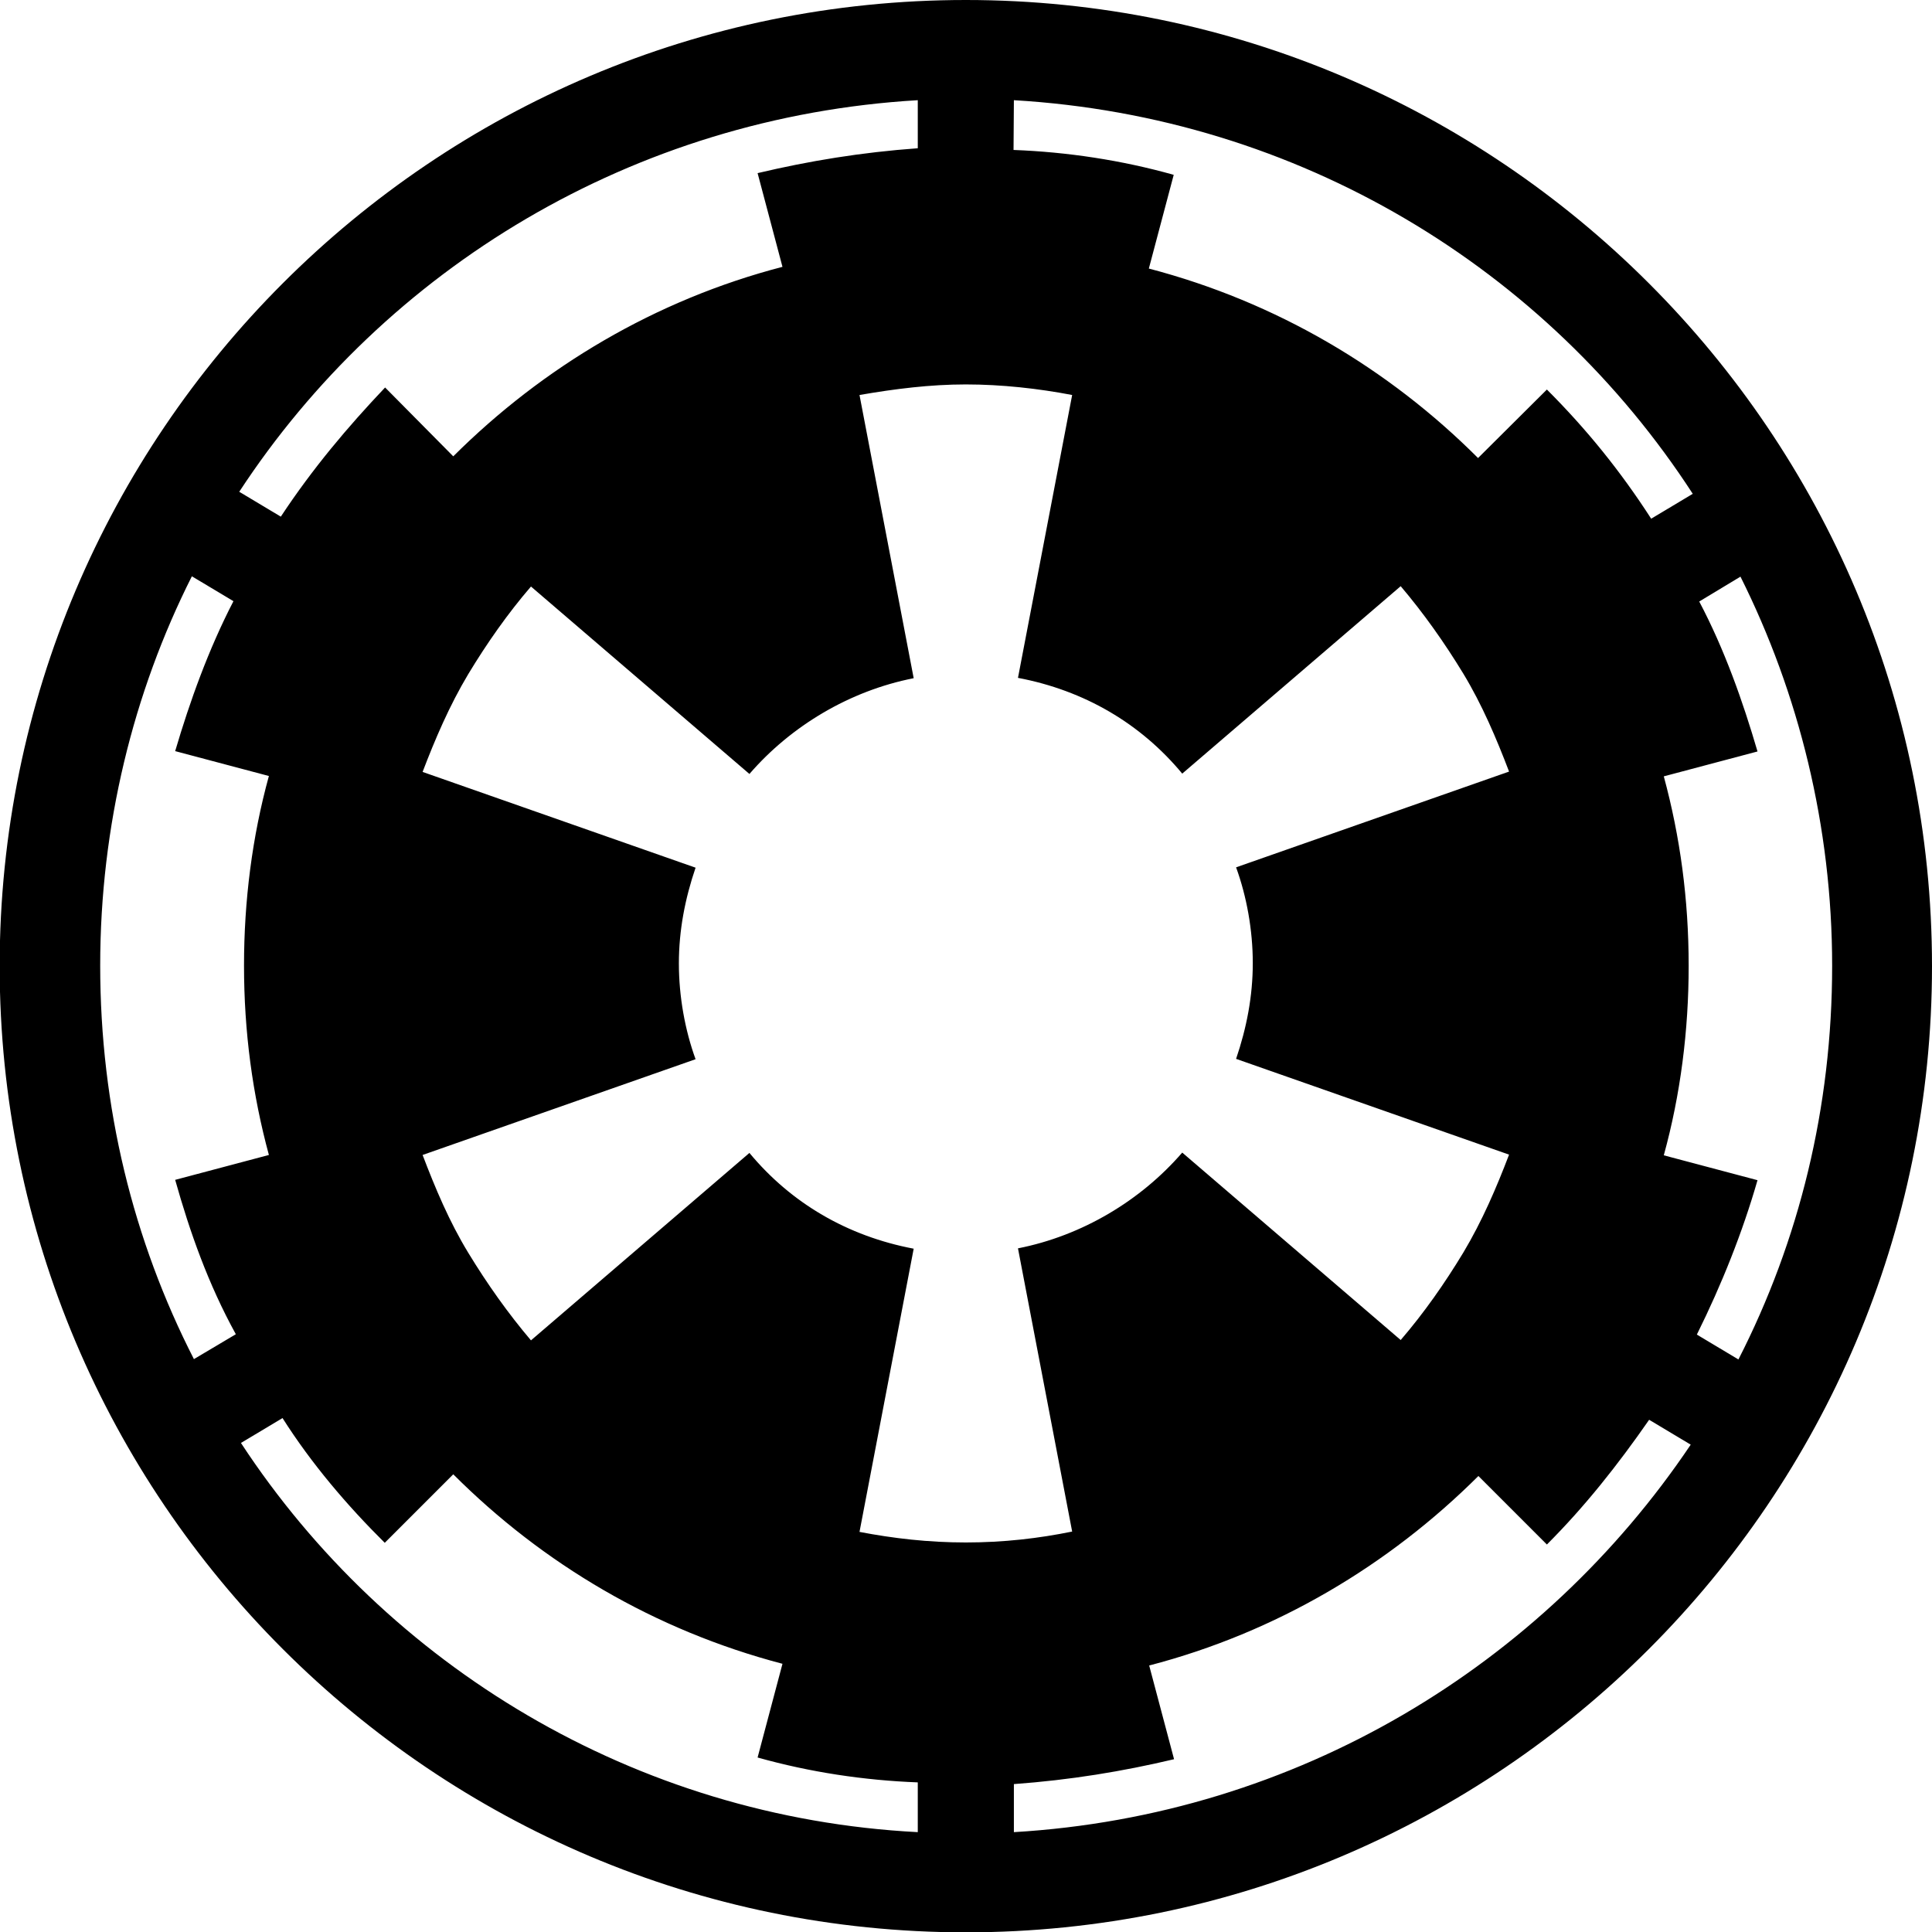 <?xml version="1.0" encoding="utf-8"?>
<!-- Generator: Adobe Illustrator 17.1.0, SVG Export Plug-In . SVG Version: 6.00 Build 0)  -->
<!DOCTYPE svg PUBLIC "-//W3C//DTD SVG 1.1//EN" "http://www.w3.org/Graphics/SVG/1.1/DTD/svg11.dtd">
<svg version="1.1" id="Layer_1" xmlns="http://www.w3.org/2000/svg" xmlns:xlink="http://www.w3.org/1999/xlink" x="0px" y="0px"
	 viewBox="14.2 137.5 566.9 566.9" enable-background="new 14.2 137.5 566.9 566.9" xml:space="preserve">
<path d="M297.6,137.5c-156.4,0-283.5,127.1-283.5,283.5s127.1,283.5,283.5,283.5s283.5-127.1,283.5-283.5S454,137.5,297.6,137.5z
	 M311.7,166.9c83.7,4.9,156.4,49.5,199.2,115.5l-12.2,7.3c-9.1-14.1-19-26.3-30.6-37.9l-20.2,20.1c-26.3-26.3-59.2-45.8-96.6-55.6
	l7.3-27.5c-15.3-4.3-31.2-6.7-47-7.3L311.7,166.9L311.7,166.9z M283.5,166.9V181c-16.5,1.2-31.8,3.7-47,7.3l7.3,27.5
	c-37.3,9.7-70.3,29.4-96.6,55.6l-20-20.2c-11,11.6-21.3,23.8-30.6,37.9l-12.2-7.3C127.3,216.3,200,171.8,283.5,166.9z M71.1,536.3
	c-17.8-34.8-27.5-73.9-27.5-115.5c0-40.9,9.7-80.1,26.9-114.2l12.2,7.3c-7.3,14.1-12.8,29.4-17.1,44l27.5,7.3
	c-4.9,17.8-7.3,36.6-7.3,55.6c0,19.5,2.5,37.9,7.3,55.6l-27.5,7.3c4.3,15.3,9.7,30.6,17.8,45.3L71.1,536.3z M283.5,675.1
	c-83.1-4.3-155.8-48.9-198.6-114.2l12.2-7.3c8.5,13.4,19,25.7,30,36.6l20.1-20.1c26.3,26.3,59.2,45.8,96.6,55.6l-7.3,27.5
	c15.3,4.3,31.2,6.7,47,7.3L283.5,675.1L283.5,675.1z M297.6,590.1c-11,0-21.3-1.2-31.2-3.1l15.9-83.1c-19.5-3.7-36-13.4-48.2-28.1
	l-64.1,55c-6.7-7.9-12.8-16.5-18.4-25.7s-9.7-19-13.4-28.7l80.1-28.1c-3.1-8.5-4.9-18.4-4.9-28.1c0-9.7,1.8-19,4.9-28.1l-80.1-28.1
	c3.7-9.7,7.9-19.5,13.4-28.7c5.5-9.1,11.6-17.8,18.4-25.7l64.1,55c12.2-14.1,29.4-24.4,48.2-28.1l-15.9-83.1
	c10.4-1.8,20.7-3.1,31.2-3.1s21.3,1.2,31.2,3.1l-15.9,83c19.5,3.7,36,13.4,48.2,28.1l64.1-55c6.7,7.9,12.8,16.5,18.4,25.7
	c5.5,9.1,9.7,19,13.4,28.7L376.9,392c3.1,8.5,4.9,18.4,4.9,28.1s-1.8,19-4.9,28.1l80.1,28.1c-3.7,9.7-7.9,19.5-13.4,28.7
	c-5.5,9.1-11.6,17.8-18.4,25.7l-64.1-55c-12.2,14.1-29.4,24.4-48.2,28.1l15.9,83.1C319,588.9,308.7,590.1,297.6,590.1z M311.7,675.1
	V661c16.5-1.2,31.8-3.7,47-7.3l-7.3-27.5c37.3-9.7,70.3-29.4,96.6-55.6l20.1,20.1c11-11,20.7-23.2,30-36.6l12.2,7.3
	C466.8,626.1,394.8,670.2,311.7,675.1z M512.1,529.1c7.3-14.7,13.4-30,17.8-45.3l-27.5-7.3c4.9-17.8,7.3-36.6,7.3-55.6
	c0-19.5-2.5-37.9-7.3-55.6l27.5-7.3c-4.3-14.7-9.7-30-17.1-44l12.1-7.3c17.1,34.2,26.9,73.3,26.9,114.2c0,41.6-9.7,80.7-27.5,115.5
	L512.1,529.1z"/>
</svg>
